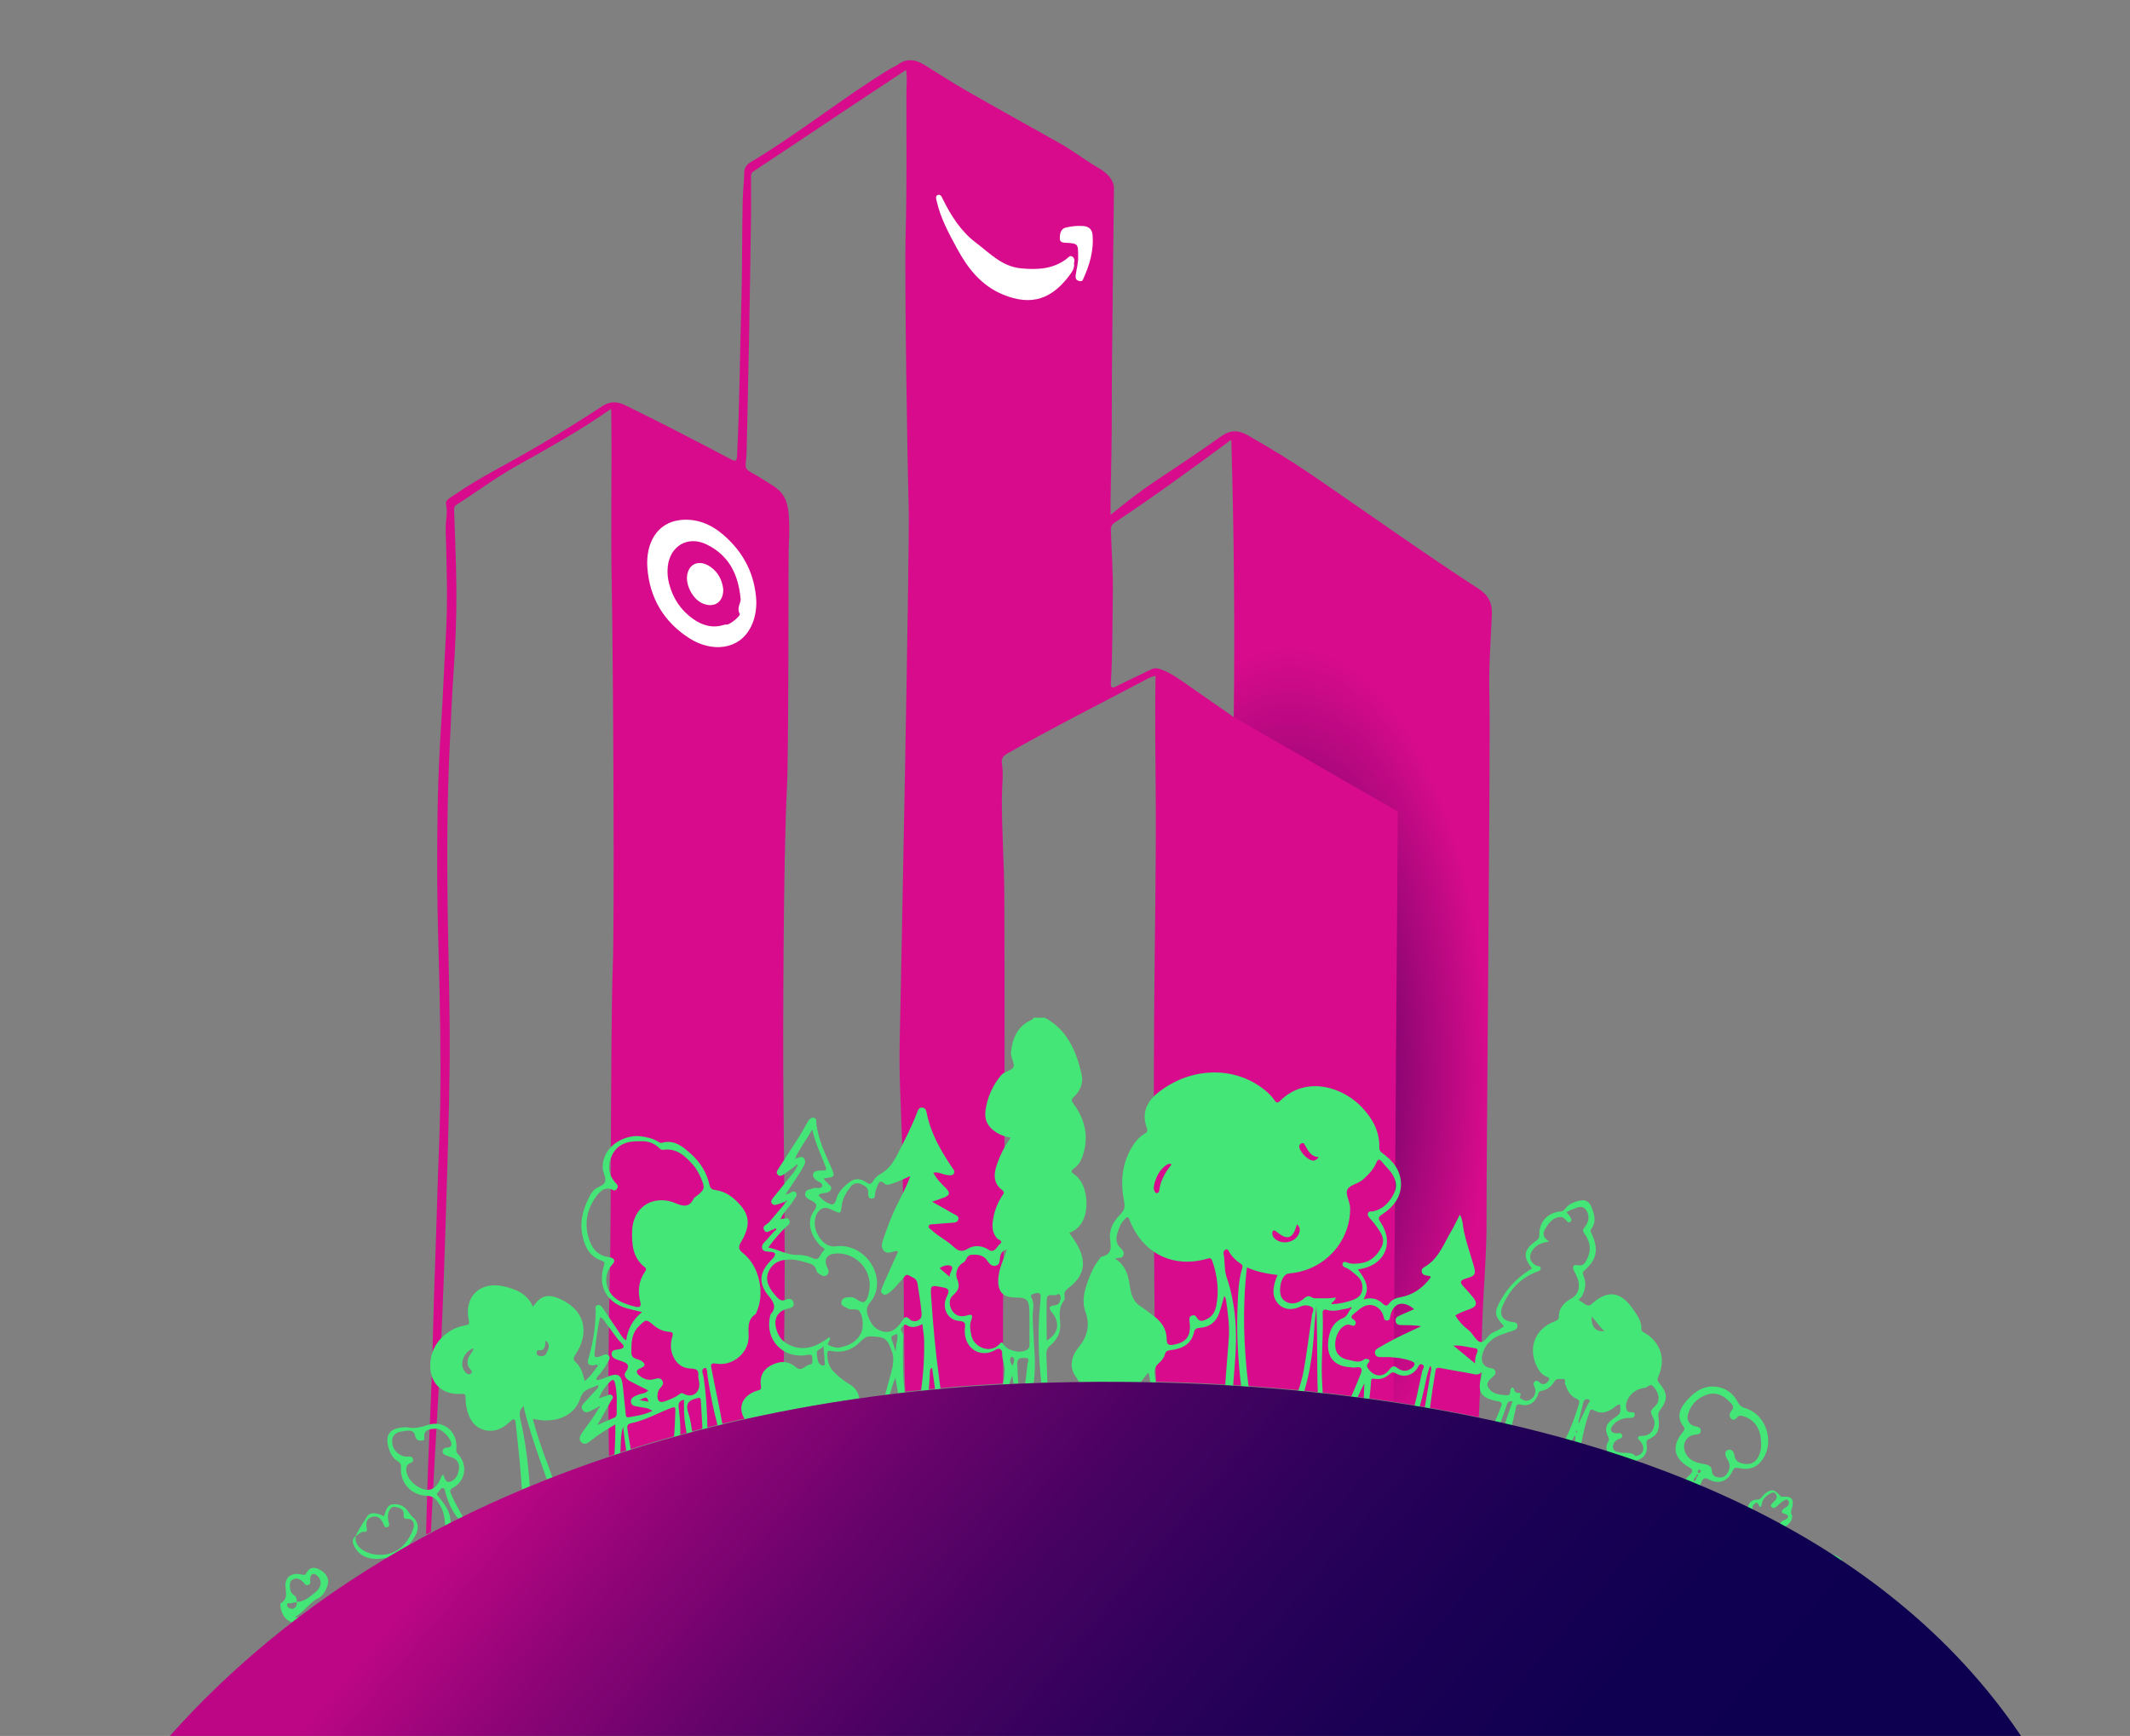 <svg xmlns="http://www.w3.org/2000/svg" xmlns:xlink="http://www.w3.org/1999/xlink" id="artwork" x="0px" y="0px" viewBox="0 0 6338.2 5166.7" style="enable-background:new 0 0 6338.2 5166.7;" xml:space="preserve"><rect x="0" y="0" width="6338.2" height="5166.7" fill="#808080" stroke="none"/><style type="text/css">	.st0{fill:#D80B8C;}	.st1{fill:#FFFFFF;}	.st2{fill:url(#SVGID_1_);}	.st3{fill:#44E677;}	.st4{fill:url(#SVGID_00000108293944351772459790000007807809359760422565_);}</style><path class="st0" d="M1282.1,4559.7c3.9-70.8,7.5-141.6,11.3-212.4c6.6-120.4,14-240.9,19.7-361.3c5.2-111.6,9.2-223.2,12.6-334.9  c4.9-161.7,10.7-323.3,12.4-485c1.5-152.8-3.8-305.5-6-458.3c-2.4-167.3-1.6-334.7,6.8-501.9c3.3-65.8,5.7-131.7,10.3-197.4  c6.2-87.3,9.7-174.7,8.8-262.1c-0.8-75.6-4.2-151.2-6.6-226.8c-0.2-7.1,0-12.8,7.4-17.5c59-37.6,115.1-79.7,176.2-114.1  c95.9-54,192.4-107,282.4-170.7c0.6,1.7,1.4,3.5,1.4,5.2c2.3,170.8-1.8,341.6,1.4,512.5c4.7,252.1,8.6,1013,3.3,1141.5  c-6.7,161-4.7,766.6-8.7,908.2c-3.6,126.1-5.9,383.8-2.7,548.7c178-59.6,353.1-103.5,518.4-135.8c1.2-82.2,2.4-172.5,3.5-264.7  c2.9-240.4-1.5-480.7-3.2-721.1c-0.6-94.5-0.5-647.2,11-869.2c5.4-104,4.1-682.4,5-703.2c6.1-134.6-0.6-164.7-50.8-196.5  c-34.3-21.7-39.7-25.2-62.5-37.9c-22.9-12.8-12.3-21.2-11.8-61.7c0-2.7,5.3-223.5,7.3-331.1c2.2-120.8,4-241.7,5.7-362.5  c0.6-40.3,0.1-80.6,0.1-120.8c0-7.4-0.7-13.6,7.8-19.2c94.9-62.7,189.3-126.1,283.9-189.2c56.3-37.5,112.7-74.7,169.7-112.5  c4.1,23.4,1.1,45.5,1,67.6c-0.4,138.9,1.6,277.9-2.2,416.8c-3.8,136.8,5,683.9,9.1,820.7c3.1,104.7-23.3,1430.7-26.9,1588.9  c-2.1,91.6,3.2,183.2,6.3,274.8c3.8,110.3,3.2,220.8,4.8,331.2c0.7,44.6,1.2,327.4,5.3,433.8c106.2-12.1,204.2-19.6,291.6-24.1  c-1.5-112.2,0-310.8,0.3-334.1c0.8-73.6,3.3-147.2,3.4-220.8c0.4-298.8,0.8-597.5-0.3-896.2c-0.4-98.5-8.1-196.9-7.3-295.5  c0.3-32.6,5.1-65.1,0.2-97.8c-2.1-14.4,1.9-22.6,16.9-31.1c131.2-74.7,265.9-142.8,399.4-213.1c12.8-6.8,25.4-14.9,40.9-17.5  c-2.6,123-0.2,244.6,0.5,366.1c1.2,204.9-3,409.8-4.6,614.7c-1.9,231.3-0.7,462.7-0.4,694c0.1,93.2,1.1,186.3,2.1,279.5  c0.5,42.4,1.5,84.7,3.1,127c0.2,6.4,0.6,12.8,1.1,19.2c275,6.6,613,33.1,960,105.9c0.2-3.5,0.3-7.1,0.5-10.6  c4.7-86.6,6.8-173.4,9.4-260.1c3.3-108.2,14.1-216.1,13.1-324.5c-1-118.8,12.2-1428.6,8.6-1545.9c-2.6-81.9,3.3-163.8,7.2-245.6  c1.7-35.9-9.2-59.2-39.4-78.8c-171.1-111.1-336.7-230.4-505.3-345.1c-58.5-39.8-119.2-76.1-180.7-111.3  c-28.1-16.1-52.1-17.6-80.2,2.5c-64.9,46.4-131.6,90.4-197.9,134.7c-44.3,29.5-86,62.4-131,99.1c0-17.5-0.2-30.4,0-43.3  c1.3-89.6,3.9-179.2,3.6-268.8c-0.6-142.4,6-582.1,6.4-659.2c0.1-25.8-20.3-46.3-45.7-61.1c-40.1-23.3-76.9-52-117.5-74.8  c-92.4-51.8-185-103.2-276.9-155.9c-42.6-24.4-83.7-51.6-125.7-77.2c-24.9-15.1-50.1-18.9-75.8-0.8c-7.9,5.5-17.1,9.1-25.4,14.1  C2505.7,292.4,2376,397.7,2233,483.1c-11.7,7-18.5,17.1-18.6,32.4c-0.2,25.6-3.5,51.2-4.2,76.9c-2.7,100-1,200-4,300  c-4.6,154.7-5.4,309.6-12.9,464.3c-0.7,15.2-4,17.7-17.8,10.5c-104.2-55-208.8-109.1-314.7-160.9c-25.1-12.3-46.2-12.3-69.6,3.2  c-101.8,67.2-206.8,129.1-313.9,187.6c-45,24.6-89.1,50.9-131.4,80c-8.4,5.8-21.2,12.6-18.7,23.1c5.9,25.9-1.7,50.9-1,76.4  c2.9,106.2,6.8,212.4,0.4,318.6c-5.3,88.7-8.2,177.5-14.2,266c-10,147-11.7,294.2-11.5,441.3c0.1,116.6,4.7,233.3,7.1,349.9  c3.1,151.3,4.6,302.6-1.4,454.1c-5.1,128.3-8,256.7-12.9,385c-3.9,101.3-5.4,202.6-8.9,303.9c-3.4,98.4-8.6,196.8-11.9,295.3  c-2,58.9-3.6,117.9-5.1,176.8C1272.4,4564.9,1277.2,4562.3,1282.1,4559.7z M3305.6,2031.4c5.4-87.3,4.2-174.8,5.8-262.2  c1.1-63.2-3.8-126.1-5.7-189.2c-0.3-10.4,1.1-17.9,10.9-24.4c114-75.6,224.3-156.2,334.4-237.4c4.2-3.1,7.7-8.1,13-7.9  c7.9,274.3,10.7,547.5,7.2,823.9c-44-30.6-86.5-60.1-128.9-89.7c-28.4-19.7-55.7-41-89.1-52.7c-10-3.5-18.3-4-27.7,0.6  c-34.1,16.7-68.7,32.5-102.6,49.8C3308.3,2049.9,3304.7,2045.9,3305.6,2031.4z M1819.2,1216.1c0.2-0.1,0.6,0.2,0.9,0.4  c-0.7,0-1.3,0.1-1.9,0.1c-0.3,0.1-0.5,0.3-0.8,0.4c0,0-0.3-0.4-0.3-0.4c0.4,0,0.7,0,1.1,0  C1818.5,1216.4,1818.9,1216.2,1819.2,1216.1z"></path><g id="logos">	<g>		<path class="st1" d="M3195.7,782.7c2.2,12.1-2.7,22.3-10,32.4c-53.5,74-114.5,97.3-200.9,61.7c-64.8-26.7-105-78-137.1-137.4    c-24.2-44.8-48.8-89.4-60.1-139.8c-1.5-6.9-5.3-15.6,2.2-18.9c9.4-4.2,12.8,6,16,12.5c24.5,49.3,53.6,95.5,98,129    c41.3,31.2,78.1,71.3,134.6,76.5c48.5,4.5,95.4,2.6,136.1-28.8c4.8-3.7,9.1-10.6,16-6.4C3197.2,767.5,3198.6,774.6,3195.7,782.7z"></path>		<path class="st1" d="M3208.2,763.1c0.2-37.6-0.6-38.6-36.3-40.5c-8.6-0.5-17.9-0.8-18.2-12.4c-0.3-13.9,2.5-29,17.2-32.7    c17.2-4.4,35.8-6.1,53.5-4.7c12.6,1,24.8,7.7,26.5,24.9c4.6,48-8.8,91.8-28.4,134.5c-3,6.6-8.3,4.7-12.3,3.8    c-9.7-2.2-10.2-10.6-9.1-18.3C3203.8,799.1,3209.1,780.9,3208.2,763.1z"></path>	</g>	<g>		<path class="st1" d="M2250.6,1790.3c0.2,26.4-4.2,51.5-16.1,75.3c-35.4,70.7-117.6,75.3-181.4,35.2    c-77.8-49-120.7-121.7-126.8-212.6c-4.7-70.4,27.8-132.1,97.2-140.3c48.8-5.8,92.9,12.3,130.5,45.3    C2213.9,1645.6,2246.9,1710.8,2250.6,1790.3z M2203.8,1782c-7.2-77.4-38.1-130.9-101.5-161.7c-55.6-26.9-108.8,4.6-115.3,66.3    c-1.8,17.6-0.2,35,4.4,52.1c11.5,42.6,34.6,77.6,70.7,103.2c28.6,20.4,59.8,28.9,94.5,17.2c1.9-0.6,4.1-0.3,6.2-0.1    c8.5,0.6,41.9-26,38.5-31.9C2190.8,1808.5,2206.4,1791.5,2203.8,1782z"></path>		<path class="st1" d="M2152.2,1754.1c0.7,40-29.7,57.8-65,40.2c-25.3-12.7-45.8-50.6-42.8-79.3c3.9-37.5,36.2-51,69.4-28.1    C2137.6,1703.3,2149.2,1727.6,2152.2,1754.1z"></path>	</g></g><radialGradient id="SVGID_1_" cx="3823.53" cy="395.994" r="664.073" gradientTransform="matrix(1 5.748302e-03 1.240000e-02 -2.158 5.528 4039.124)" gradientUnits="userSpaceOnUse">	<stop offset="7.812616e-04" style="stop-color:#370053"></stop>	<stop offset="0.896" style="stop-color:#370053;stop-opacity:0"></stop>	<stop offset="1" style="stop-color:#370053;stop-opacity:0"></stop></radialGradient><path class="st2" d="M3684.6,1672.6l-13.6,461.7l488.5,281l-14.3,1961l251.6-45.5c0,0,41.9-1063.8,34.9-1356.6s0-978.2,0-978.2  L3684.6,1672.6z"></path><g>	<path class="st3" d="M864.5,4826.9c1.4,0.6,3,1.2,4.6,1.6c6.3-4.9,12.7-9.7,19-14.5c-3.5-0.2-7.2-0.6-11.1-1.2   c29.3-15.7,43.3-43,70.3-56.1c14.2-6.9,22.3-22.6,27.4-38.1c5.9-18.1-2.7-35.6-22.5-46.4c-16.1-8.8-30.7-9-40.4,9.5   c-4.6,8.8-10.3,5-17.3,3.8c-28.1-5-46.7,9-45,36.2c1.2,18.8,7.4,36.8-13.1,49.2c-2,1.2-2.8,6.6-2.2,9.7   C837.8,4800.2,844.3,4818.1,864.5,4826.9z M872.5,4700.3c11-5.3,20.2,0.2,28.1,6.9c5,4.2,7.4,12.9,16.1,10.3   c10.7-3.2,5.5-12.3,6.3-19.3c0.6-5.4,1.7-11.5,8.2-13.2c5.2-1.4,9.1,1.8,12.9,5.1c14.6,12.7,14,33.7-6.6,49.9   c-15.7,12.4-31.9,27.6-54.6,27.8c0.3-8.4-0.7-15.9-9-21c-7-4.2-10.2-11.5-10.9-19.3C862.2,4717.4,860.5,4706.2,872.5,4700.3z    M865,4771.7c5.8-1.4,11.8-2.3,17.7-3.3c2.5,11.8-6.4,22.3-17.3,19.7c-5.5-1.3-11-5-11.2-10.9   C853.6,4769.7,860.9,4772.7,865,4771.7z"></path>	<path class="st3" d="M1373.8,4148.6c10.4-0.8,11.7,2.7,11.6,11.2c-0.3,18.3,3,36.1,9.7,53c12.1,30.5,36.8,46.9,67.7,45.6   c23.1-1,40.3-13.7,56.6-28.3c3-2.7,5.8-7.2,10.4-5.2c4.2,1.8,4.3,6.7,4.7,10.9c4.2,40,8.8,79.9,12.5,119.9   c2.4,26,4.1,52.1,6.1,78.2c7.8-3.3,15.5-6.5,23.3-9.7c-4.6-68-12.8-135.5-28.3-202.1c-3.2-13.6-2.7-27,10.7-37.4   c0.5,4.4,0.5,8,1.3,11.3c18.1,70.6,43,139,67.2,207.6c5.4-2.1,10.9-4.3,16.3-6.4c-4.6-13.6-9.4-27.2-14.5-40.7   c-16.5-43.6-31.8-87.5-43.6-133.6c65.9,15.6,124-7.4,141.2-61c9.7-30.3,33.3-28.6,52.8-39.8c2.2,6.4-0.5,8.8-2.7,11.3   c-12.7,13.9-25.5,27.6-38.1,41.5c-5.7,6.3-11.4,13.1-4.7,22.1c7.2,9.6,15.8,6.3,24.2,2c6.8-3.4,13.6-6.9,20.3-10.3   c1.6-1.4,2.9-5.1,5.3-2.8c2,1.9,0.3,4.5-2.4,5.6c-12.9,24.8-30.8,46.2-46.7,69c-7.2,10.3-14.9,21.7-5.1,31.7   c10.5,10.8,21.4,1.5,30.9-6.2c21.3-17.4,44.8-31.4,70.4-46.5c0.7,31-0.9,61-2.4,91.2c5.8-1.9,11.5-3.8,17.3-5.6   c2-24.6,0-50.3,8.4-79c2.6,25.1,5.9,49.9,9.6,73.2c4.5-1.4,8.9-2.8,13.4-4.2c-3.3-19.2-6.6-38.5-9.6-57.8c-1.2-8.2-4-18.4,9.8-21.2   c41.8-8.4,78.8-29.8,118.1-44.9c13.4-5.2,14.8-3.3,14.1,9.9c-1.2,25.3-1.5,50.6-4.1,75.9c6.2-1.7,12.4-3.4,18.6-5.1   c1.6-27.9-1.5-55.8-4.6-83.6c-1.4-12.5,2.4-19.2,15.8-22.4c0,7,0.1,12.6,0,18.1c-0.4,28,2.9,55.5,8.1,82.8c5.6-1.5,11.1-3,16.7-4.4   c-3-19.3-5.9-38.6-11.9-57c-8.3-25.6-1.4-36.6,23.4-43.2c10.2-2.7,13.3-4,13.9,7.5c1.1,23.6,3.3,47.2,4.2,70.8   c0.2,4.7,0.3,9.5,0.3,14.2c5-1.3,10.1-2.6,15.1-3.8c-0.5-50.5-4.1-100.8-11.2-151c-1.4-9.7-10.3-25.3,3.9-28.4   c7.2-1.6,6.6,17.2,8.1,26.9c7.2,48.9,17.1,97.3,29.6,145c4.8-1.2,9.6-2.3,14.4-3.5c-9.6-55-21.9-109.4-32.4-164.3   c-2.6-13.6-4.1-20,14.8-16.9c47.4,7.8,95-31.2,95.4-79.2c0.2-25.8-5.4-51.2,20.7-68.4c1.5-1,1.8-3.7,2.7-5.6   c25.7-55.5,8.7-137.4-39.5-175.2c-16.3-12.8-14.5-20.2-5.4-35.6c25.6-43.1,24.8-74.9-1.4-105.8c-20.2-23.7-43.9-42.8-76.3-47   c-9.8-1.2-14.9-4.6-17.5-16.1c-8.1-36.3-27.6-67.1-55.1-91.6c-24.3-21.6-49.7-43.7-87.1-32.6c-3.1,0.9-7.9-2-11.4-4.1   c-15.8-9.8-33.7-13.2-51.5-15.6c-42.2-5.7-111.6,25-112.6,91.3c-0.2,15.8,11.3,31.7,7.3,44.2c-4.2,13.3-26.8,14.5-36.1,28.1   c-2,2.9-4.8,5.2-6.4,8.2c-19.6,36.1-33,74.5-26.3,115.5c5.9,36.1,19.4,70.3,59.5,83.4c9.4,3.1,7.8,8,5.6,15.3   c-18.4,60,7.3,108,67.2,125.8c13.6,4,27.6,6.8,46.3,11.3c-27.5,23.3-42.7,50.4-46.9,84.5c-8.6-4.8-12.6-11.3-16.8-17.6   c-17-25.3-34.1-50.7-51.2-75.9c-4.3-6.3-8.7-14.2-17.8-11.3c-9.2,3-4.8,11.8-4.9,18.2c-0.9,47.9-8.1,94.9-21.9,140.7   c-4.4,14.6,0.2,21,15.3,20.1c4.2-0.3,8.6-5.3,13.5,1.3c-12.5,15.1-22.6,32.2-39.9,45.5c-5.2-21.2-10.4-41.2-25.8-55.3   c-9.7-8.8-8.1-14-1.4-23.9c35.8-53.5,36.4-121.2-34.6-159.4c-43.1-23.1-67.2-19.7-91.8,17.6c-17.2-39-50.9-53-88.9-61.2   c-69.4-15-117.4,31.8-102.4,101.1c2.6,11.9,0.3,13.2-10.7,15.2c-52.5,9.6-93.8,49.8-101.9,97.4   C1270.8,4108.6,1308.9,4153.3,1373.8,4148.6z M1834.9,4209.4c0,5.5-3.4,8.4-8.4,10.5c-14.6,6.2-29.1,12.8-43.6,19.3   c-1.6,1.3-3.3,3-4.8,0.2c-0.2-0.4,1.5-1.9,2.3-2.8c12.6-22.2,25.1-44.5,37.7-66.7c2.9-5.1,9.4-9.8,3.4-16.3   c-5.6-6.1-11.7-0.9-17.2,0.9c-7,2.3-13.8,5.5-22.3,6.6c8.5-19.5,20.1-36.5,35.5-50.7c8.2-7.6,11.2,0.6,12.5,6.1   C1837.4,4147.1,1835.1,4178.3,1834.9,4209.4z M1905.4,3875.4c3.4,13.1-2.2,16.8-13.8,14c-18.2-4.4-36-9.8-52.2-19.6   c-39.2-23.9-47.3-74.1-17.2-106.4c9.8-10.5,6.9-19.4-10.2-21.7c-37.2-4.9-53.1-30.4-61.7-61.9c-11.9-43.7-1.8-84.5,24.8-120.1   c11.3-15.1,26.5-29.9,49.7-17.4c4.7,2.5,9.5-0.7,12-5.6c2.5-5,1.3-9.7-2.4-13.4c-25.5-25.7-27.5-56.1-12.6-86.3   c15.5-31.2,44.8-41.4,81.8-40.2c20.6-1.7,42.2,3.6,59.4,21.3c3.2,3.3,6.7,4.7,11.1,4.1c39.8-5.6,64.8,18.6,88.3,44.9   c10.2,11.4,17.4,25.1,23.5,39.2c12.8,29.8,11.4,34.6-14,54c-2.8,2.1-6.4,4-7.8,6.9c-13.2,28.9-33.4,22.6-56.1,13.1   c-17.9-7.5-37.6-10-57.2-6.4c-40.4,7.3-68,42.3-69.7,88.5c-1.5,41.1,1.5,81.1,37.7,109.3c6.5,5.1,2.8,9.6-0.3,14.3   C1900,3813.6,1897.2,3843.8,1905.4,3875.4z M1895.9,3952.8c1.3-1.6,2.9-3,4.3-4.5c22.3-22.7,22.4-22.8,46.4-2.8   c12.7,10.6,27.2,17.2,43.5,18.2c11.5,0.7,14.1,4,10.5,15.2c-6.1,19-5.9,38.4,2.1,57c10,23.2,27.8,36.6,53.1,37.4   c14.5,0.5,24,2.9,22.2,20.6c-0.8,8.1,2.6,16.4,2.9,24.7c1.2,28.4-22.3,43.4-47,29.4c-6.3-3.6-8.6-0.8-12.3,1.9   c-13.1,9.6-27.9,15.5-42.9,20.9c-15.2,5.5-22.5-0.3-22.4-16.5c0.1-9.4,3-17.8,9.6-24.7c5.6-5.9,10-12.1,4.9-20.3   c-5.6-9-14.1-7.5-22.3-4.9c-15.9,5-30.4,1.6-43.2-8.1c-11.1-8.4-17.1-17.4,1.8-24.7c15.4-6,13.4-13.7,0.9-21.5   c-10.8-6.7-28.9-4.1-29.2-24.2C1878.5,4000.2,1878.4,3974.5,1895.9,3952.8z M1787.9,4086.1c5.5-8,12.1-15.5,16.3-24.1   c4.1-8.4,13.9-17.8,7.9-26.5c-7-10.1-18.7-1-26.8,1.7c-15.7,5.2-17.6,1.6-15.7-13.5c4.3-34.4,7.9-68.8,16.3-103.7   c10.9,5.3,15.2,16.2,21.8,24.5c14.2,18,25.9,37.9,42.5,54c8.8,8.5,7.4,13.5-4.4,16.7c-10,2.7-26.1,0.1-25.9,14.7   c0.2,13.3,15.5,16.5,26.4,20.2c17.9,6.1,31.8,11,15,34c-7.6,10.4,3.3,21.1,13.5,26.7c17.4,9.5,35.4,17.9,54.1,27.3   c-8.3,10.3-19.7,8.8-28.8,12.8c-9.9,4.3-23.5,7.5-22.8,20.9c0.8,14.6,15.7,13.2,25.8,15.6c12.3,2.9,25.7,1.9,38.2,12.1   c-23.8,11.5-47.6,14.7-71.1,18.7c-8.5,1.5-7.8-5.7-8.4-11.1c-2.7-26.3-5.5-52.5-8.1-78.8c-3.8-38-14.6-44.3-50.4-28.8   c-8.8,3.8-17.5,7.7-28.6,7.8C1775,4096.2,1783.5,4092.4,1787.9,4086.1z M1781.7,4058.6c-0.1-0.3,0.8-0.9,1.2-1.3   c0.5,0.9,0.9,1.7,1.4,2.6c-0.5,0.5-1,0.9-1.4,1.3C1782.5,4060.4,1781.9,4059.6,1781.7,4058.6z M1929.6,4172.1   c-7.5-1.4-14-2.6-26.1-4.8C1917.4,4159.6,1925.9,4153,1929.6,4172.1z M1601.1,4018.7c21.2,2.6,21.6-12.7,22.3-29.4   c15.3,13.3,8.9,24.8,3.5,36.6c-4.2,9.2-11.3,11.3-20.4,10.2c-5.5-0.7-9.1-3.1-9.5-9C1596.7,4023.5,1597.9,4018.3,1601.1,4018.7z    M1408.8,4012.7c-1.3,11-8.7,16.1-12.4,23.2c-6.9,13.4-8,26.3,2.3,38.6c3.6,4.2,8.9,8.5,2.2,13.7c-6.5,5.1-11.6,0.5-16.1-4.2   C1365.5,4063.5,1377.6,4024.4,1408.8,4012.7z"></path>	<path class="st3" d="M5485.3,4650.6c-1.3-2.9-3.2-5.7-5.6-8.4c-9.8-10.8-23.2-14.9-36.6-19.2   C5457.2,4632,5471.3,4641.2,5485.3,4650.6z"></path>	<path class="st3" d="M3230.3,3905.4c14,37.9,5.2,73.2-19.8,103.3c-22.4,26.9-29.3,59.1-11.6,85c4.4,6.4,8.3,13,11.9,19.8   c56.9-0.7,118.5-0.7,184.1,0.4c6.1-9.9,13.9-19.3,22.8-28.5c2.1,9.7,3.8,19.4,5.3,29.1c5.3,0.1,10.6,0.2,15.9,0.4   c-1.1-8.5-2.1-17.1-3.1-25.7c-1.5-12.8,2.1-22.7,12-31.4c8.4-7.3,15.7-16.4,18.7-27.3c2.9-10.3,9.2-11.1,18.3-12.2   c33.1-4.2,60.1-17.2,68.4-53.7c2.1-9.4,8-12,17.8-12.7c27.4-1.9,47-16.3,56.4-42.5c6-16.6,10.2-33.9,15.6-52.4c2.1,4,4.6,6.8,5,9.9   c5.2,37.8,11.1,75.8,8.6,114.1c-3.1,47.5-7.9,94.9-10.8,142.4c7.8,0.4,15.7,0.9,23.6,1.4c1.7-23.6,3.5-47.2,5.4-70.7   c7-85.8,3.4-170.7-24.8-252.9c-7.9-23.1-4.3-46.9-9.1-69.9c-1.1-5.3,1.4-9.9,6.2-12.1c6.5-3,8.3,2.9,10.6,6.9   c8.6,14.8,20.5,26.3,34.7,35.5c4.9,3.2,6.3,5.6,4,13c-11.4,37.4-12.4,76.6-13.9,115.3c-3,79.1,1.2,157.9,10.8,236.6   c7.3,0.5,14.7,1,22.1,1.5c-14.6-117.3-19.2-235.5-4.9-355.7c29,13.1,59.6,18.8,91.4,22.6c-2.2,5.1-4.4,9.4-5.9,14   c-6.8,21.6-11.6,43.6,1.8,64.1c15.3,23.4,41.9,29.7,71.8,15.8c12.5-5.8,24.2-4.1,33.8,1.3c9.6,5.4,1.8,16,0.1,24.3   c-0.4,2,0,4.2-0.3,6.2c-8.2,53.2-14.3,106.8-24.1,159.8c-3.8,20.6-9.4,40.4-16.2,59.7c5.9,0.6,11.8,1.1,17.8,1.7   c18.8-60.7,26.4-123.3,30-186.6c1.3-22,4.1-43.9,6.2-65.8c2.9,63.5,2.4,126.4,3,189.4c0.2,22.4,0.5,44.8,1.4,67.2   c4.9,0.5,9.9,1.1,14.8,1.6c-0.9-13.1-1.7-26.2-2.3-39.3c-3.1-66.9,4.7-133.6,2.1-200.4c-0.3-8.5,3.7-11.8,11.4-9.4   c23.4,7.3,45.3-1.8,67.8-5.3c1.7-2.2,4.5-3.8,6.2-1.9c2.3,2.5-1.7,3.6-2.8,5.3c-6.9,9.2-9.5,21.4-22.2,26.4   c-22.6,8.8-35.4,27.5-40.7,49.7c-12.3,51.8,2.5,93.4,63.5,96.8c4.9,0.3,9.9,1.4,14.6,0.5c18-3.5,21.4,3.9,15.3,19.2   c-3.1,7.8-6.1,15.5-9.3,23.2c-6.2,15-12.6,30-19,45c6.2,0.8,12.4,1.6,18.6,2.4c6.5-14.4,13.1-28.6,20.6-42.6   c-0.3,15.1-1.4,30.1-1.7,45.1c5.5,0.7,11.1,1.5,16.6,2.3c1.8-18,4.2-36,5-54c0.4-8.5,5.7-7.7,11.6-6.7c17.1,2.9,31.8-3.4,44.1-14.4   c7-6.2,11.1-6.2,19.4-1.4c22.2,12.8,47.7,5.8,62.2-15c3.8-5.4,6.1-15.5,14.4-12.2c11.3,4.4,1.9,13.7,0.6,19.7   c-7.5,34.8-14.5,69.8-23.3,104.3c5.2,0.9,10.4,1.7,15.5,2.6c5-18,9.4-36.1,13.7-54.3c5.3-22.3,8.1-45.4,18-68.2   c5,7.7,2.4,13.4,1.5,18.5c-5.9,35.6-11.9,71.1-18,106.6c5.1,0.9,10.2,1.8,15.3,2.7c4.8-36.6,10.1-73,16.2-109.4   c1.5-8.7,1.9-14.3,13.5-12c31.4,6.3,63,10.9,94.4,17.1c10.7,2.1,20.8,6,29.7-5.2c0.9,4.1,1.8,5.6,1.4,6.6   c-15.7,53.2-5.4,71.1,48.4,81.1c11.7,2.2,11.2,7.5,8.2,15.8c-5.5,15.1-11.7,29.9-18.5,44.4c5.5,1.2,11,2.5,16.5,3.7   c6.7-18,13.5-35.8,19.4-54c2.9-8.9,7.6-11.5,17-10.4c-6.4,18.6-12.5,35.5-18,52.6c-1.6,5-3,10-4.4,15c6.7,1.5,13.5,3.1,20.2,4.7   c3.7-16.6,7.5-33.2,11.5-49.8c1.5-6.5,0.8-16.6,15.2-12.4c21.7,6.4,41-4.8,49.8-26.2c2.4-5.8,3-13.5,9.9-14.5   c18.9-2.7,31.3-13.1,40.8-29c5.5-9.2,16.5-6,24.8-6.6c10.1-0.8,4.5,9.6,6.2,14.5c6.6,18.2,14.6,35.6,32.9,43.6   c11.9,5.2,10.8,10,7.5,20.2c-11,34.8-23.1,68.9-39.5,101c6.3,1.8,12.6,3.5,18.9,5.3c3.1-5.7,6.1-11.4,9.3-17.1   c2.2,6.2,1.6,10.9,0.6,15.6c-0.3,1.4-0.6,2.8-0.9,4.1c6.5,1.9,12.9,3.7,19.4,5.6c6-29.9,11.9-59.8,22.7-88.5   c2.5-6.6,2.4-18.6,16-10.7c20.1,11.7,38.4,5.8,56.4-6.4c6.3-4.2,11.5-11.7,20.6-11.5c2.1,27,2.1,27-19.8,42   c-23.1,15.9-27.6,31.9-14.6,56.9c3.6,7-0.8,10.5-2.8,15c-4.4,10.2-4.8,19.1-0.6,27c15.8,5,31.5,10.2,47.3,15.5   c0.2-0.4,0.5-0.9,0.7-1.3c0,0.5,0,1,0,1.5c11,3.7,22,7.4,33,11.2c26.6-4.1,39.8-21.9,35.8-49.5c-1.3-8.9,0.1-12.1,7.8-15.6   c23.4-10.5,32.4-26,27.5-62.1c-1.1-8.4-1.8-15.4,4.2-23.3c24-31.6,23.7-49.6-1.4-80c-6.2-7.6-7.1-12.2-2.9-21.5   c23.2-50.4,5.4-103.3-42.8-129.6c-4.8-2.6-8.3-4.6-8-10.4c1.3-24.2-13.1-42-25.6-60.1c-36.8-53.1-75.1-57.1-122.8-14.4   c-13.1,11.7-22.4-4.2-32.6-8.3c-11.8-4.7,1.1-10.1,3-13.5c10.5-19.3,15-38.7,6.8-59.8c-2.5-6.4-6-11.6,1.6-18.2   c36.5-31.8,42.7-62.6,22.6-107.4c-2.4-5.4-7-9.9-1.9-16.9c16.3-22.2,8.4-45-0.7-67c-5.2-12.6-16.5-19.8-30.3-17.3   c-17.8,3.2-35.3,9.3-46.8,24.4c-4.2,5.6-7.7,8-14.7,8.6c-37.3,2.9-63.5,31.6-62.4,69.2c0.3,9.3-2.9,13.2-9.7,18.1   c-37.4,26.6-40.2,46.5-12,82c-38.2,23-69.4,52.8-91.6,91.9c-21.9,38.5-21.3,48.6,8.2,79.6c-9.2,9-20.9,14-32.2,18.9   c-15.9,6.9-24.9,31.9-38.6,28.5c-13.8-3.4-21.2-25.4-35.6-36.1c-15.3-11.3-28.2-25.7-38.3-42.6c14.5-10,30-14,44.8-19.8   c18.9-7.4,21.2-17.7,8.4-33.5c-9.2-11.3-18.7-22.5-28.8-33c-12.8-13.4-9.5-18.9,7.7-23.9c28.8-8.4,29.8-13.2,21.4-42.1   c-9.4-32.6-20.7-64.5-28-97.7c-3.5-16-2.5-33.5-12.1-50.3c-9.1,17.6-16.3,33.4-25.1,48.3c-21.5,36.1-35.7,77.4-72.6,102.9   c-6.8,4.6-18.5,8.5-15.6,19.7c3,11.7,15.2,9.9,24.4,12.1c0.8,0.2,1.3,1.9,2.3,3.7c-23,30.9-51.9,52.4-91,59.3   c-12.3,2.2-24.5,7.1-32.2,17.6c-6.6,9-11.4,9.2-19.4,1.5c-14.5-13.9-32-19-51.9-14.1c-1.6,0.5-3.1,1-4.7,1.5   c0.4-1.6,0.7-3.1,1.1-4.7c19.2-33.1,0.3-58.8-18.8-84.7c78.6-9.9,110.1-76.5,67.7-140.1c-8.3-12.4-7.1-16.3,5.2-24.2   c44.2-28.5,62.6-68.1,53-110.8c-6.8-30.3-27-51.3-50.7-69.3c-6.3-4.8-11.7-8.8-11.4-18.1c1.5-46.9-19.3-84.8-49.9-118   c-57.4-62.5-168-97.9-245.4-21.2c-8.3,8.2-11.9,5.3-17.1-2.4c-8.2-12.2-18.9-22.3-30.4-31.4c-93.2-73.5-225.2-64.9-318.4,11.7   c-32.3,26.6-46.2,60.9-30.6,102.4c3.7,9.8,0.5,13.8-7.1,18.1c-16.2,9.2-27.5,23.4-37,39c-31.1,51.1-34.5,106.6-23.3,163.4   c3.2,16.1-0.2,25.8-10.9,36.5c-20.5,20.4-34.8,46-30.9,74.8c3.4,25.2,5.3,44.5-24.9,51.6c-3.3,0.8-5.8,5.7-8.4,9   c-14.5,18.2-23.8,39.2-31.8,60.7C3227.1,3840.8,3217.9,3871.9,3230.3,3905.4z M4879.8,4133.9c4.6-1.3,9.4-3,14.1-3.2   c8.6-0.4,15.8-13.8,23.9-5.8c9.8,9.6,16.7,22.1,17.6,34.4c-0.3,4.5-0.4,6.6-0.6,8.7c-1.6,15.9-22.5,23.9-21.9,34.6   c0.6,11.1,12.8,22,10.2,37.2c-3.9,23-15.6,34-39.9,34.1c-3.6,0-7.2,0.6-8.7,4.3c-2.1,5.2,2.7,6.9,5.4,9.9   c14.8,16.3,13.3,35.4-3.4,43c-3.1,1.4-8.5,3.7-9.7,2.5c-13.5-14.2-31.5-7.1-47.1-10.8c-8.7-2.1-19.4-3.9-20.1-15.1   c-0.6-10.2,5.1-18.5,14.6-23.4c5.8-3,15.6-3.5,12.6-13.1c-2.7-9-11.7-4.6-18.2-5.2c-15.1-1.4-19.5-10-10.5-22.2   c11.5-15.5,27.6-22.2,46.6-23.6c7.5-0.6,19.3,2.3,19.8-9.6c0.4-10.3-10.2-6-16.2-7.9c-9.2-2.8-9.7-10.6-9.7-18.5   C4838.7,4163.4,4857.8,4140.1,4879.8,4133.9z M4735.9,3918.6c15.7,14.4,23,31.3,38.7,43.1   C4748.5,3964.7,4735.3,3949.8,4735.9,3918.6z M4691.4,4265.2c-0.8-1.4-2.1-2.8-2.1-4.2c0-1.4,1.3-2.9,2-4.3   c0.7,1.7,1.3,3.4,1.9,4.8C4692.5,4263,4691.9,4264.1,4691.4,4265.2z M4711.8,4172.9c2-7.4,9.8-10.1,15-7.8   c8.5,3.8,0.3,9.4-1.5,13.5c-8.5,18.8-17.6,37.3-26.5,55.9c-0.8-0.2-1.5-0.4-2.3-0.5C4701.5,4213.6,4706.4,4193.2,4711.8,4172.9z    M4410.3,4034.8c7.1-32.1,27.7-51.9,57.9-62.8c11.1-4,22.2-8,33.5-11.2c8.4-2.4,14.2-6.7,13.7-15.7c-0.5-9.2-8-9.4-15.3-10.4   c-29.2-4-40.4-21.2-28.6-48.4c19.9-46.3,51.9-81.7,99.8-100.5c5.9-2.3,13-2.7,13.3-10.7c0.3-8.5-8.2-5.7-12.5-7.9   c-19.9-10.3-24.5-27.1-12-45.9c10.3-15.5,25.8-22.4,49.9-26.1c-20.7-12.7-19.7-25.8-10.9-39.4c10.6-16.6,21.7-32.7,44.3-33.5   c7.1-0.3,11.3,4.1,15.9,8.6c3.6,3.5,6.7,10.6,13.3,5.7c7.5-5.5,1.3-11.4-1.4-16.4c-2.2-4.1-6-7.4-10-12.1   c6.1-3.1,11.2-6.7,16.8-8.3c13.8-3.9,28.6-15.9,41.4,1.2c11.8,15.8,9.5,36.4-5.2,53.1c-8,9.1-0.1,16.1,3.8,22.2   c15.4,23.9,17.1,47.7,3.6,72.8c-5.8,10.8-11,19.8-26.9,16.5c-14.9-3.1-16.3,6.4-10.5,17.9c6.8,13.6,14.6,26.5,14.1,42.9   c-0.5,16.8-6.8,29.1-21.5,37.6c-21.1,12.2-38.2,27.5-38.1,54.7c0,8-4.5,11.1-12.2,14c-61.5,23-82.5,83.8-49.5,141.6   c4.9,8.6,11.5,15.5,20.1,20.8c5.5,3.4,18.2,3.9,10.3,15c-5,7.1-13.6,13.2-23.3,6.8c-5.7-3.7-10.3-11.3-17.5-4.8   c-6.5,5.8-1.5,12.5,0.8,19c6.9,19.6-11,41.5-30.5,37.3c-3.9-0.8-7.2-4.1-11.1-5.4c-9.2-3,8.1-18.7-8.3-17.4   c-12,1-9.9-11.6-16.2-15.8c-1.5,0.5-2.8,0.6-3.7,1.3c-7.7,5.3,2.6,23.2-15.8,21.6c-20.4-1.8-41.2-3-53-22.8   c-6.9-11.6,1-21.4,9.6-28.9c5.9-5.2,13-9.5,11.5-18.2c-1.8-10.6-11.5-9.9-19.5-11.9C4414.2,4066.6,4406.5,4052.1,4410.3,4034.8z    M4388.7,4012.7c8.8,1.2,9.7,6.2,6.5,13.4c-4,9.3-6.6,19-5.9,31.8c-22.4-18.5-42.5-35-64.3-52.9   C4348.7,4003.2,4368.4,4010,4388.7,4012.7z M4116.1,3915.2c2.2,6.4,1.7,15.4,11,15.2c9.2-0.1,8.9-8.6,10.5-15.4   c8.6-37.5,38.2-46.1,70.5-18.4c-14.9,6.5-28.3,12.1-41.5,18.1c-7.7,3.5-15.7,7.6-13.6,18.2c2.1,11,11.2,10.9,19.7,11   c18.4,0.1,36.7,0,56.4,3.4c-12.6,5.9-25.2,12-38,17.8c-29.8,13.5-58.6,28.8-86.8,45.2c-7.7,4.4-15.2,8.6-12.6,18.9   c2.7,10.2,11.2,10.1,20.2,9.9c29.2-0.5,58.1,1.6,86.3,11.2c15.4,5.3,12.8,12.6,4.1,20.4c-12.9,11.7-29.3,11.8-42,2.2   c-13-9.8-17.5-7.6-27,4.6c-17.7,22.9-43.2,20.7-60.8-2.4c-4-5.3-7.3-10.1-2.4-16.7c2.6-3.5,8.4-7.9,2.9-12   c-3.2-2.4-11-2.8-13.8-0.5c-15.1,12.6-31.2,4.1-45.9,1.6c-19.9-3.4-36.6-13.6-39.7-36.9c-3.5-26.4,9-55.7,28.1-65.3   c5.9-2.9,11.7-3.9,18.1-1.2c4.5,1.9,10.1,3.7,13-1.7c3-5.5,1-11.4-4.4-14.5c-10-5.9-7.8-11.2-0.3-17.1c8.8-6.8,16.7-14.9,26.3-20.4   C4078.9,3875.9,4106.7,3887.5,4116.1,3915.2z M4017.6,3595.7c-0.2-19.8-15.6-41.4-7.8-56c7.1-13.3,31.9-16.3,46.1-29   c16.2-14.6,31.2-30.1,39.8-50.4c5.1-12.1,9.8-10.8,16.9-1.8c6.9,8.7,15,16.4,22.1,25c16.6,19.9,25.7,42.5,13.9,67.2   c-12.9,27.1-32.4,48.5-63.8,54.9c-5.1,1-11.7-2-14.1,5.4c-2.3,7.1,2.5,11.4,6.7,16.3c6.9,7.8,13.6,15.8,19.6,24.3   c12.5,17.8,25.7,36.1,14.2,59.2c-13.3,27-34,45.9-65,49.2c-12.1,1.3-24.9,2.8-37.1-2.2c-4.8-2-11.6-4.6-13.9,3   c-1.9,6.5,3.5,10.4,8.9,12.2c12.2,4.2,20.9,13.7,30.6,21.2c15.4,11.9,22.5,28.5,18.4,47.9c-3.6,17-17.9,24.1-32.7,28.8   c-18.4,5.9-37.2,10.6-58.8,10.3c2.6-8.6,12.8-8.9,12.9-19.3c-18.1,3.4-36.2,2.4-54.2,2.2c-5.4,0-12.2,0.6-16.1-2.3   c-10.5-7.6-16.9-3.3-25.2,3.8c-21.5,18.5-47.7,17.9-62.8-0.2c-12.8-15.3-7.6-57.5,9-70.9c6.2-4.9,14.3-4.7,21.9-5.7   C3945.2,3776.4,4018.8,3692.2,4017.6,3595.7z M3871.8,3403.4c8-4.6,10.8,3.9,13.5,8.7c8.7,15.1,16.7,30.6,38.6,32.1   c-11.5,15.8-22.2,10.3-32.3,3.6c-9.9-6.6-17.3-15.7-22.9-26.2C3864.9,3414.5,3864.8,3407.4,3871.8,3403.4z M3786,3670.1   c0.3-3.6,0.6-7.5,4.8-8c2.2-0.2,5,1.6,6.9,3.2c33.6,27.9,49.9,22.5,61.4-21.6c12,10.5,10,22.3,3.3,33.4   c-13.4,22.1-47.9,27.2-67.6,10.8C3789.2,3683.2,3785.4,3677.8,3786,3670.1z M3432.3,3534.8c5.9-27.5,15.6-53.1,41.1-68.9   c2.2-1.4,5.1-1.8,7.8-2.2c1.1-0.2,2.4,0.9,5.1,1.9c-18.9,23.6-33.8,48.8-37.1,79.3c-0.2,2.2-2.8,5-4.9,5.8   c-3.8,1.5-6.7-1.1-8.1-4.4C3434.5,3542.6,3431.6,3538.2,3432.3,3534.8z M3333.4,3713.7c-17.9-17.6-10.5-37.4-4.1-56.4   c4.7-13.9,13.1-25.9,24.7-35c6.9,2.4,6.9,8.9,8.9,13.7c40.6,95.7,127.8,138.4,227.4,110.9c8.2-2.3,13.4-4.7,17.2,6.4   c15,43.2,20.4,87.3,11.9,132.4c-3,15.8-10.1,30.6-25.3,38.8c-11.7,6.3-24.2,13.1-33.6-4c-3.1-5.7-9.2-7.2-14.6-4.8   c-9,4-6.9,12-6,19.9c4.6,39.8-8.3,58.8-45.3,66.2c-11.9,2.4-23.1,3.9-23-15.5c0.2-30.9-16.2-53.7-40.8-71.2   c-12.4-8.8-23.9-18.9-36.8-27c-25.4-16.1-29.3-42-33.2-68.2c-4.4-29.1-13.9-55.4-42.9-74.2c10.7-3.4,21.8,1.2,25.3-10.7   C3346.1,3725.2,3339.3,3719.6,3333.4,3713.7z"></path>	<path class="st3" d="M5230,4463.1c-16.7-0.1-26.3,9.3-29.2,24.2c5.3,2.6,10.6,5.2,15.9,7.8c-4-6.9-2.3-14.5,5.3-19.9   c3.5-2.5,6.6-5.2,9.6,1.1c6.5,13.8,9.5,9.7,11.6-2.4c2.3-13.5,12.2-21.3,23.1-27.8c6.1-3.6,12.8-7.4,18.1,0.8   c4.4,6.6,3,13.2-2.4,18.9c-1.9,2-4.2,3.6-6,5.8c-3.2,4.1-9.9,8.2-4.1,13.9c5.7,5.5,11.3,1.6,16.3-3c5.5-5.2,11.1-10.5,17.4-14.6   c4.7-3,11-9,16-0.7c3.7,6.1,1,12.3-4.2,16.8c-3.6,3.1-8.5,4.9-11.7,8.4c-4.1,4.4-6.5,9.9,2.3,12.3c23.6,6.3,9,17.4,0.4,20   c-6.5,1.9-9.6,6.9-12.6,11.7c5.1,2.8,10.2,5.5,15.3,8.4c11.1-7.4,19.9-17.1,21.4-26.4c0.4-2.7,1-6.2-0.2-8.2   c-5.4-9-1.2-16.9,0.9-25.7c5.3-22.8-2.8-31.6-26.7-29.7c-4.7,0.4-7.4-0.2-10.5-4c-16.7-19.8-27.2-19.9-47.1-2.4   C5242.8,4453.5,5240.5,4463.2,5230,4463.1z"></path>	<path class="st3" d="M5027.6,4368c9.1,5.2,10.9,10.6,4.1,17.8c-5.8,6.1-11.5,12.3-17.3,18.4c6.9,2.8,13.8,5.6,20.7,8.4   c0.7-0.6,1.5-1.3,2.2-2c-0.2,0.9-0.5,1.7-0.7,2.6c7.3,3,14.5,6,21.8,9.1c1.1-2.8,2.3-5.6,3.5-8.4c4.8-11.7,7.7-19.1,24.1-10.2   c28.1,15.4,55.5,4.7,68.8-24.4c5.3-11.5,9.7-12.2,21.7-9.5c22.4,5,44.9,1.1,61.3-17.2c46.6-52,21.6-142.3-45.3-161.7   c-11.6-3.4-17-9.1-22-19c-22.7-44.3-78.3-58.7-119.9-31.4c-15.3,10-27.9,23.1-39,37.5c-16.6,21.4-20,44.1-2.6,66.9   c4.5,6,4.9,9.6-0.3,15.8C4972.9,4303.8,4979.5,4340.4,5027.6,4368z M5048.5,4396.3c-0.5,5.4-1.6,10.3-8.1,12.4   c-2.8-7.1,2.8-10,6.1-13.8c1-2.3,1.8-4.7,3-6.9c0.1-0.2,2.8,0.2,2.9,0.7C5053.5,4392.2,5051.9,4394.8,5048.5,4396.3z    M5061.1,4380.3c-1.2,0.9-3,3-5.2,3.7c-4.1,1.3-3.7-2.3-3.8-4.6c-0.1-2.8,1-5.1,4.4-5C5059.4,4374.5,5061.6,4375.3,5061.1,4380.3z    M5040.7,4270.6c8.6-1.7,20,0.3,20.3-12.6c0.2-11.2-9.7-10.8-17.9-13c-17.9-5-24.7-19.9-20.1-35.8c8.6-29.8,29.6-50.5,59.4-59.1   c27-7.8,48.6,5.3,66.7,24.5c6.8,7.2,12.7,14.7,2.7,25c-6.2,6.4-6.8,16.5-0.4,22.8c7,7,13.9,1.5,19.1-4.9c4.9-6,10.6-4.2,17-2.3   c34.5,10.3,53.5,38.7,53.1,83.5c0.6,11.5-1.8,25.6-9.1,38.8c-9,16.1-23,22-40.3,19.4c-15-2.2-28-7.1-30.3-25.9   c-1.1-9.1-8.1-19.1-18.2-15.8c-12.5,4-9.3,17.2-4.5,24.8c8,12.7,11.7,24,5.1,38.5c-5.4,12-12.7,19.4-26.3,19   c-12.6-0.4-22.1-6.1-22.9-19.2c-1.1-17.1-13.2-18.8-25.5-21.2c-22.2-4.3-43.2-9.7-53.6-33.8   C5004.8,4299.9,5015.8,4275.6,5040.7,4270.6z"></path>	<path class="st3" d="M2409.9,4061.3c-14.2,1.9-24.1,23.4-42.5,7.4c-24.4-21.2-51.9-17.4-77.2-2.6c-21.6,12.6-30.2,34.6-25.9,59.1   c2.3,12.8-5.5,11.9-12,14c-44.1,14.4-58.2,50.7-36,85c118.4-26.4,232.7-46.6,340.6-62.1c-2.1-16.7-11.5-31.8-28-41.5   c-17.6-10.4-32.3-22.1-46.8-36.7c-16.2-16.3-19.8-32.9-20.3-53.1c-0.2-9,1.6-11.7,11.8-9.8c33,6.2,61.8-2.6,85.7-26.8   c20.1-20.3,24.8-17.6,53.6-15.1c28.4,2.5,33.1,22.4,40.4,41.2c8.7,22.2,4.1,44.9-2,67.1c-5.9,21.4-11.8,42.9-17.6,64.3   c4.6-0.6,9.2-1.2,13.8-1.7c5.6-16.1,9.7-33.1,16.8-49.1c3.4,15.3,5.2,30.9,7.9,46.1c6.8-0.8,13.5-1.6,20.2-2.3   c-6.6-49.7-5.6-100-5.4-150.2c0-11.2,3.9-23.1-5.3-33.9c-4.4-5.2,9.6-21.6,14.7-17.8c16.7,12.4,32.4,5.6,48.7-1.7   c1.1,17.5,4.7,33.1,4.9,49.2c0.8,45.3-1.6,90.3-7.6,135.2c-0.6,4.6-1.2,9.3-1.6,14c7.7-0.8,15.4-1.6,23.1-2.3   c1-15.4,1.9-30.9,3-46.3c0.5-6.7-1.8-14.9,6.6-20.1c3.1,21.9,6.1,43.3,9.1,64.5c5.4-0.5,10.8-1,16.1-1.5   c-1.3-10.8-2.7-21.5-4.2-32.2c-11.2-80.4-18.1-161.3-23.8-242.2c-2.5-35.1-1-35,33.2-28.1c15.8,3.2,24.4,5.8,14.1,26   c-17.4,34.3,1.1,71.6,35.8,74.2c16.6,1.2,19.8,6.5,17.5,20.5c-0.8,4.8-0.6,9.8-0.4,14.6c2.7,50.1,49.7,76.6,92,50.6   c14.4-8.8,19.2,4.4,19,8.5c-0.7,19.7,8.9,37.4,7.5,57.3c-0.9,12.5-2.8,24.9-5.2,37.5c6.4-0.3,12.8-0.6,19.1-1   c2.4-8.4,5.1-16.9,9.1-25.3c1.4,9.1,2.6,17.2,3.7,24.7c4.8-0.2,9.5-0.4,14.1-0.6c-1.7-19.5-2.3-38.8-3.1-58.1   c-0.9-21.6,14.5-18.2,24.5-18.3c14.3-0.1,6.3,12.7,5.7,18.9c-1.7,18.9-4.2,37.8-6.7,56.7c8.3-0.3,16.8-0.6,25.4-0.9   c3-26.9,4.3-53.8,3-80.9c-1.9-38.9-5.3-77.8-6.1-116.7c-0.4-19,7-37.7-3.7-56.8c-5.5-9.9,7.1-11.7,13.4-13.4   c7.2-2,14.3,0.5,14.1,10.1c-0.2,8.3-1.1,16.7-1.9,25c-7.7,77.7-4.5,154.9,3.8,232.1c6-0.2,12-0.4,18.1-0.5   c-0.8-27.5-1.8-55-3.1-82.4c-0.6-12.6,2.4-20.9,12.9-29.8c18.6-15.6,30.2-37.6,28.5-62.2c-1.6-24.6-6-48.5,11-70   c2.6-3.2,2.6-9.6,1.8-14.1c-2.1-11.2,3-16.6,11.8-23.4c47.3-36.5,54.9-77,25.3-129.4c-6.7-11.8-15-22.6-23-34.7   c20.9-7.7,34.2-21.8,42.6-41.3c16.7-38.9,9.5-107.9-28.4-133.2c-10.1-6.7-9.4-11.1,0.2-17.8c12.3-8.6,20.1-21.5,24.9-35.4   c19.6-56.9,8.2-109.4-26.8-156.7c-7-9.5-7.3-12.5,1-20.2c19.6-18.2,28.9-42.7,23-68.1c-16.1-68.6-42.5-131.8-109.4-167.8   c-11.1,0-22.3,0-33.4,0c-1.5,4.4-5.1,6-9,7.9c-39.6,18.8-53.6,53.4-58.3,94.1c-1.8,16,11.2,31.8,7.9,43.5   c-3.7,12.9-27,13.3-37.4,25.9c-24.7,30-40.2,63.8-46.1,102.6c-4.7,31,7.4,52.2,32.6,67.9c12.6,7.9,26.6,12.5,42.4,15.4   c-19.5,26.4-32.6,53.7-42.3,82.8c-9.4,28-8.8,53.6,16.7,73c9.3,7.1,2.7,12.4-0.5,17.4c-12.4,19.6-21.1,40.8-25.4,63.2   c-4.2,21.8-6.4,44.1,10.7,63c4.3,4.8,20.3,7.7,7.8,17.6c-9.6,7.6-14.5,28.6-34.6,15.5c-19-12.4-42.3-13.1-59.7-2.4   c-21.6,13.2-32.1,4.5-46.8-9c-18.9-17.3-43-28.2-61.5-46.4c-3.7-3.6-11.1-6.5-8.4-12.7c2.4-5.4,9.6-4.2,15.1-4.7   c18-1.3,35.9-3.1,53.9-4.2c8.1-0.4,16.3-0.9,18.8-9.7c2.8-9.9-6.2-12.5-12.8-16.2c-20.3-11.5-40.6-22.9-65.1-36.8   c15.2-5.3,26.2-8.7,36.8-12.9c15.8-6.3,17.4-13.8,5.5-26c-14-14.2-28.7-27.8-38.6-47.3c15.8-4,27.8,5.8,41.1,6.7   c6.8,0.5,14.5,3.1,19.4-3.6c5.4-7.4-1-13.2-4.6-18.6c-34.5-50.9-64.7-103.7-76.3-165.2c-1.3-6.8-5.2-13.3-13.9-13.4   c-7.8-0.1-10.7,5.9-12.9,11.8c-16.1,42.9-37.2,83.5-58,124.3c-12.8,25.1-26.9,48.4-53.1,62.2c-8.2,4.4-15.8,12.2-20.7,20.2   c-6.2,10.1-10.7,10.8-20.3,4.2c-16.1-11.2-33.5-13.6-50.2-0.8c-17.9,13.8-34.4,30-39.8,52.2c-5.4,22.1-18.6,12.6-27.9,8.4   c-9.4-4.2-16.4-13.5-25.1-21.1c6.9-6.6,11.9-5.9,16.5-6.6c8.1-1.3,17.6-2,21.1-10.8c4.1-10.2-6.6-13.9-11.2-20.3   c-3.1-4.3-9.3-6.4-9.3-13c33.7-4.3,33.7-4.3,19.8-35.8c-18.1-41.1-37.7-81.7-42.8-127.2c-0.7-6.6,2.2-15.2-7.4-17.1   c-8.9-1.8-14.1,5.1-18.1,11.7c-7.9,13.1-14.6,26.9-22.8,39.9c-20.8,32.9-42.2,65.5-63.3,98.2c-4.1,6.4-10.2,12.9-2.4,20.2   c6.8,6.4,13.4,0.8,18.7-2.7c11.6-7.6,22.4-16.4,33.5-24.6c1.8-1.4,2.9-5.4,5.6-2.9c2.1,1.9,0.4,4.8-1.9,6.4   c-5.1,12.4-14.3,22.1-22.5,32.4c-15.6,19.6-31.6,38.9-47.1,58.5c-4.2,5.3-9.9,11.6-4.1,18.5c5.4,6.4,13.1,2.9,19.5,1.1   c6.6-1.8,12.8-4.9,19.2-7.4c1-2.8,3.5-4.6,5.4-2.3c2.1,2.5-1.3,3.8-3.2,5.1c-16.4,19.4-32.8,38.9-49.3,58.2   c-6.2,7.3-21.9,10.8-15.5,23.2c7.9,15.1,18.9-1.4,28.8-1c1.9-3.1,4.9-5.1,7.4-1.7c1.5,2.1-1.4,4.3-3.9,5.2   c-7.4,8.2-15.2,16.2-22.2,24.8c-6.9,8.4-19,15.8-15.7,27.7c3.3,11.9,17.6,9,27,10.5c15.4,2.4,13.2,8.7,6.4,17.7   c-2.5,3.3-5.6,6.2-8.5,9.2c-32.5,33.2-36.4,66.5-7.2,102c15.8,19.2,27.3,34.8,7.6,57.1c-1.6,1.8-1.5,5.3-2.1,8   c-14.9,69.1,41.1,126.2,111.6,112.6c12.1-2.3,15.1,1.1,14.4,11.9C2417.1,4051.2,2419.9,4059.9,2409.9,4061.3z M3114.8,3867.6   c0.5-21.6,21.1-8,31.1-14.8c6.8-4.6,11.2,4.4,10.4,10.7c-1.4,10.1-3.9,20-17.7,21.5c-17.9,2-19.4,7.5-7.8,21.9   c24.4,30.5,19.2,61.9-16.1,83.4C3114.5,3947.9,3113.8,3907.7,3114.8,3867.6z M3012.7,4065.1c-6.4-9.7-9.1-17.5-4.6-26.2   c0.4-0.7,4.7-0.8,5.7,0.3C3021.3,4047.3,3016.8,4055,3012.7,4065.1z M2997.2,3718.3c0.1-0.8,0.2-1.5,0.3-2.3   C3000.1,3717.6,2998.2,3717.8,2997.2,3718.3z M2834.8,3856.1c18.3-16,22.6-26.9,12.9-50.8c-5.2-12.8-1.5-36.8,19.9-48.1   c8.6-4.5,7.4-21.4,23.2-22.5c19.2-1.4,35.8,0.5,47.6,18.1c5.8,8.6,13.3,17.6,25.5,14.1c11.6-3.4,10.6-13.9,11.8-23.9   c1.4-11.6,7.3-21.8,20.8-23.8c-10.6,29.6-25,57.5-26.1,90.4c-1.4,42.5,22.2,52.6,53.5,52.3c29.3-0.3,38.1,6.7,39,36.6   c1.1,34.8,0,69.7,0.4,104.5c0.1,9.4-4.7,13.6-12.4,16.9c-18.6,8-52.1-0.1-63.9-17.3c-4.4-6.4-5.4-10.7-12.6-2.5   c-26.8,30.5-76.6,10.9-84.1-25.9c-3.2-15.4-5.8-30.6-0.1-45.2c6.3-16.3,0.6-18.2-13.1-13.8c-17.1,5.5-32.2,1.7-42.6-12.5   C2823.6,3887.6,2822.9,3866.4,2834.8,3856.1z M2830.3,3768c9.5,5.8-5.4,19.4-4.4,32.3c-9.7-8.3-19.4-16.7-29.7-25.6   C2807.7,3765.4,2823.7,3764,2830.3,3768z M2449.4,4064.2c-3.4,0.3-8.4-2.1-10.6-4.9c-7.6-9.6-7-22.2-8.5-33.3   c-1.2-8.8,12-8.7,20.1-19.5c1.6,20.3,2.9,33.2,3.6,46.2C2454.1,4056.9,2456.4,4063.5,2449.4,4064.2z M2668.4,3995.4   c-1.8,7.7-1.9,15.9-3.2,27.3c-3.7-11.4-5.9-19.9-9-27.9c-6.7-17-6.9-16.9,13.3-24.9C2671.8,3978.8,2670.5,3986.9,2668.4,3995.4z    M2438.7,3602.2c14.4-13.3,28.5-5.4,42,1.1c19.8,9.5,21.8,8.7,23.6-12.5c2-23.1,13.6-42.1,27.5-59.5c7.5-9.5,18.7-12.2,30.1-7.1   c10.7,4.8,21.8,9.9,21.6,24.8c-0.1,8.3-1,18.7,11,18.5c10.9-0.2,8.4-10.2,9.8-17.5c1.4-7.4,4.3-14.6,7.2-21.5   c3.9-9.2,7.5-17.8,19.7-6.3c8.9,8.3,20.4,1.3,29.7-1.6c15.1-4.8,29.3-12.2,47.9-20.3c-11.8,33.9-28,62-42.2,91   c-15,30.6-26.3,62.6-37.5,94.7c-4.2,12-8.8,25.1,0.1,35.7c9.7,11.5,22.9,5.3,34.9,1.9c1.7-0.5,3.9,0.5,8.4,1.3   c-12.3,27.2-24.1,53.4-35.9,79.6c-4.2,9.5-7.9,19.1-12.2,28.6c-2.7,6.1-4.7,11.9,1.2,17.1c6.7,6,13.1,2.6,18.9-1.5   c16.1-11.4,27.2-27.8,41-41.5c5.2-5.2,9-17.5,19.2-11c9.6,6.1,23.1,7.6,25.5,24.2c4.2,28.6,9.5,57.1,11.9,86   c0.8,9.4,0.2,18.4-9.7,23.2c-9,4.3-18.4,3.7-25.3-3c-10.8-10.5-14.9-7.9-22.6,4.5c-12.3,19.9-30.4,37.5-55.8,32.2   c-24.3-5.1-38-23.1-46.4-48.2c-6.4-18.9-1.7-28.3,9.6-42.4c40.1-50.2,9.7-133.6-56.3-157.8c-15.8-5.8-32-7.7-49-5.4   c-22.7,3.1-44.1-13.1-56.2-41.1C2419.9,3644.4,2423.6,3616,2438.7,3602.2z M2363.4,3449.5c0.8-0.8,1.6-1.5,2.3-2.3   c-0.1,0.9-0.3,1.9-0.4,2.8C2364.6,3449.9,2364,3449.7,2363.4,3449.5z M2334.4,3557.3c0.6-0.4,1.3-0.8,2-1.2   c-0.1,0.4-0.3,0.9-0.6,1.2C2335.6,3557.5,2334.9,3557.3,2334.4,3557.3z M2286.1,3713.1c15.4-21.7,31.8-40.2,49.2-57.9   c6.4-6.5,18.5-12,13.6-23.4c-4.5-10.4-16.1-2.8-24.4-4.7c-0.7,0.8-1.3,1.6-2,2.4c-2.1-2-0.9-2.8,1.2-3.2   c9.3-20.9,27.6-35.4,38.5-55.2c3.9-7,12.8-13.8,6-21.7c-7.1-8.2-14.8,1-22,3.6c-2.9,1.1-6,1.6-9,2.3c15-22.6,30.1-45.2,44.9-67.9   c3.8-5.8,6.4-12.3,10-18.2c4.3-7.2,5.4-14.9,0.4-21.4c-5.1-6.8-12.3-4-19-1.2c-2.1,0.9-4.9,0.3-7.4,0.2   c13.2-28.2,32.5-52.6,50.8-85c9.8,42.9,27.3,76.8,40.4,112.5c2.8,7.6-0.6,9.9-8.1,9.4c-4.8-0.3-9.7,0.5-14.6,0.8   c-6.7,0.4-12.5,2.4-14.8,9.4c-2.2,6.9,1.7,11.5,6.2,16.4c6.8,7.3,23.6,9.6,20.4,20.2c-3,10.1-18.9,2.3-28.5,6.8   c-7.9,3.6-19.2,2.3-21.6,13.3c-2.6,12.2,7.4,17.4,15.9,21.7c16.5,8.2,23.2,14.2,8.8,33.8c-21.1,28.8-9.6,72,20.6,102   c4,4,18.7,7.7,7.9,16c-9.7,7.4-9.6,31.2-32,20.2c-14.3-7-30.2-9.5-46.4-9.3C2341.5,3735.5,2316.3,3718.6,2286.1,3713.1z    M2350.8,4003.9c-25.4-11-38.5-31.3-42.8-57.4c-4.2-26.1,9.8-45.8,36.4-51.6c10.8-2.4,20.3-5.6,16.9-18.2   c-3.1-11.7-12.8-13-23.5-8.2c-9.5,4.2-17.6,1.1-24.3-6.1c-3.8-4.1-7.5-8.2-11-12.5c-17.7-21.9-28-45.5-11.7-72.4   c15.2-25.1,40.8-29.8,67.1-28.6c15,0.7,29.9,5.6,44.5,9.6c12.1,3.3,23.9,7.4,26.8,22.6c1.1,5.6,6.1,9.2,10.9,12.1   c6.7,4,13.8,7.7,21,1.3c7.1-6.3,4.8-13.5,1.2-20.9c-12.6-25.6-1.9-41.9,27.5-42.9c59.5-2.2,114.9,54,93.5,125.3   c-6.8,22.5-15.1,24.4-33.6,11.7c-5-3.5-10.3-6.9-17-6.9c-12.1,0.1-26.1-0.1-29,13.9c-2.7,13,11.6,14.8,20.1,20.1   c11.1,6.9,27.4-4.4,35.8,11.2c7.3,13.4,8.1,27.8,7.4,42.5c-1.3,26.8-24.4,51-56.1,58.9c-2.7,0.7-5.4,1.4-8,2.3   c-11.4,4-22.5-0.7-32.5-3.9c-19.1-6.1,8.2-16.9-3.2-25.6C2432.8,4006,2395.7,4023.4,2350.8,4003.9z"></path>	<path class="st3" d="M1183.2,4348.9c7.6,4.4,10.7,9.7,10.1,18.5c-3.3,44.9,29.2,83,75.7,84.4c23.8,0.7,31.9,14.4,41.4,30.3   c10.3,17.3,12.7,36.4,14.1,55.9c0.1,0.8,0,1.6-0.1,2.5c5.8-3,11.6-6,17.4-8.9c-0.4-2.9-1.2-5.8-1.4-8.7   c-2.4-27.1-18.6-47.1-34.5-67.3c-3-3.8-9.5-8.3-2.5-13.9c5.2-4.1,6.9-13.8,14.7-12.8c6,0.8,5.9,8.8,7.4,13.8   c8.3,28.4,19.3,55.2,38.6,77.7c4.4-2.2,8.8-4.3,13.1-6.5c-13-21.8-24.8-44.2-35.1-67.5c-4.2-9.4-3.6-13.1,6.6-18.7   c36.8-20.2,43.6-67.7,15.4-98.2c-4.2-4.5-7.2-7.8-6.3-15.7c5.8-51.1-37.4-89.2-85.5-72.4c-22.6,7.9-43.1,11-60.2,6.7   c-52.3-1.1-69.4,22.1-54.1,66.2C1162.8,4328.3,1170.1,4341.1,1183.2,4348.9z M1167.3,4284.5c3-20.5,20.7-23.2,35.9-25.3   c12.6-1.8,28.6-4.5,32.5,15.5c2.2,11.1,10.5,14.2,20.5,12.8c11.2-1.6,5-9.8,6-16c3.2-19.2,20.5-18.3,33.9-19.2   c17.5-1.2,45.3,27,47,44.4c1,10.1-5.3,11.2-12.9,11.7c-6.7,0.5-12.6,3.2-13.2,10.8c-0.6,7.7,5.5,10.7,11.4,13   c5.1,2,10.5,3.5,15.7,5.3c13.9,5,22.6,15.5,21.9,29.8c-0.9,16.1-6.2,32.6-21.5,40.7c-17.2,9.1-20.7-6.1-25.2-18.9   c-7.2,3.4-6.8,9-8.7,13.1c-12.3,26.5-28.1,36.3-49.6,30.4c-29.9-8.4-55.1-38.8-51.9-62.9c1-7.5,4.8-12.7,12.2-15.2   c5.9-2,9.6-6.4,7.4-12.8c-2.1-6.1-7.5-7.2-13.7-6.6C1187.9,4338,1163.2,4312,1167.3,4284.5z"></path>	<path class="st3" d="M1152.4,4635.9c21-12.5,42.1-24.8,63.3-36.8c7.3-8.6,13.7-18.1,19.6-27.7c12.2-19.9,9.9-41.8-5.7-54.9   c-7-5.9-11.7-12.8-16.8-20.1c-9.6-13.8-24.1-20.4-41.2-19.5c-16.3,0.8-21.5,13.1-25.9,26c-1.1,3.1-1.9,6.3-3.2,10.3   c-17.9-10.1-40.4-14.9-50.3,0.4c-11.9,18.6-24.5,37.7-34.1,58.1c-11.8,10-10.7,21.1,1,38.9   C1079.3,4641.3,1118.6,4643.9,1152.4,4635.9z M1058.3,4571.7c9.1-3.4,14-14,26.6-12.5c9.2,1.1,7-8,6-14.1   c-2.3-14.7,0.7-26.4,17-30.5c15.8-4,24.7,4.6,31.4,17.5c3,5.8,4.1,16.2,12.9,13.3c10.2-3.4,4.2-12.5,3.1-19.8   c-1.2-8.2-2.2-16.7,1-24.7c3.8-9.5,9.6-18.6,21.2-15.5c10.7,2.9,24.6,5.1,23.7,21.3c-0.6,9.9-0.4,14.1,12.9,14.1   c15.7,0,20.2,15,16,27.9c-11.4,34.6-35.2,64.2-67.8,74.4c-20.6,6.4-49.7,7.3-73.8-4.7C1068.7,4608.7,1055.8,4595.3,1058.3,4571.7z"></path></g><linearGradient id="SVGID_00000030453824366534984920000008185545200785077917_" gradientUnits="userSpaceOnUse" x1="1600.528" y1="400.906" x2="4329.708" y2="-1923.624" gradientTransform="matrix(1 0 0 -1 0 4586.144)">	<stop offset="1.930000e-02" style="stop-color:#BD0685"></stop>	<stop offset="2.210000e-02" style="stop-color:#BC0685"></stop>	<stop offset="0.146" style="stop-color:#8E0477"></stop>	<stop offset="0.273" style="stop-color:#66036B"></stop>	<stop offset="0.405" style="stop-color:#460261"></stop>	<stop offset="0.54" style="stop-color:#2D015A"></stop>	<stop offset="0.68" style="stop-color:#1B0054"></stop>	<stop offset="0.829" style="stop-color:#100051"></stop>	<stop offset="1" style="stop-color:#0D0050"></stop></linearGradient><path style="fill:url(#SVGID_00000030453824366534984920000008185545200785077917_);" d="M3035.7,4118.1  c-710.8,28.9-2251.2,256.5-2933.4,1651.4c-0.6,1.1-0.9,2.3-1.4,3.5l6176.2-3.5C5874.8,4123.3,3746.6,4089.2,3035.7,4118.1z"></path></svg>